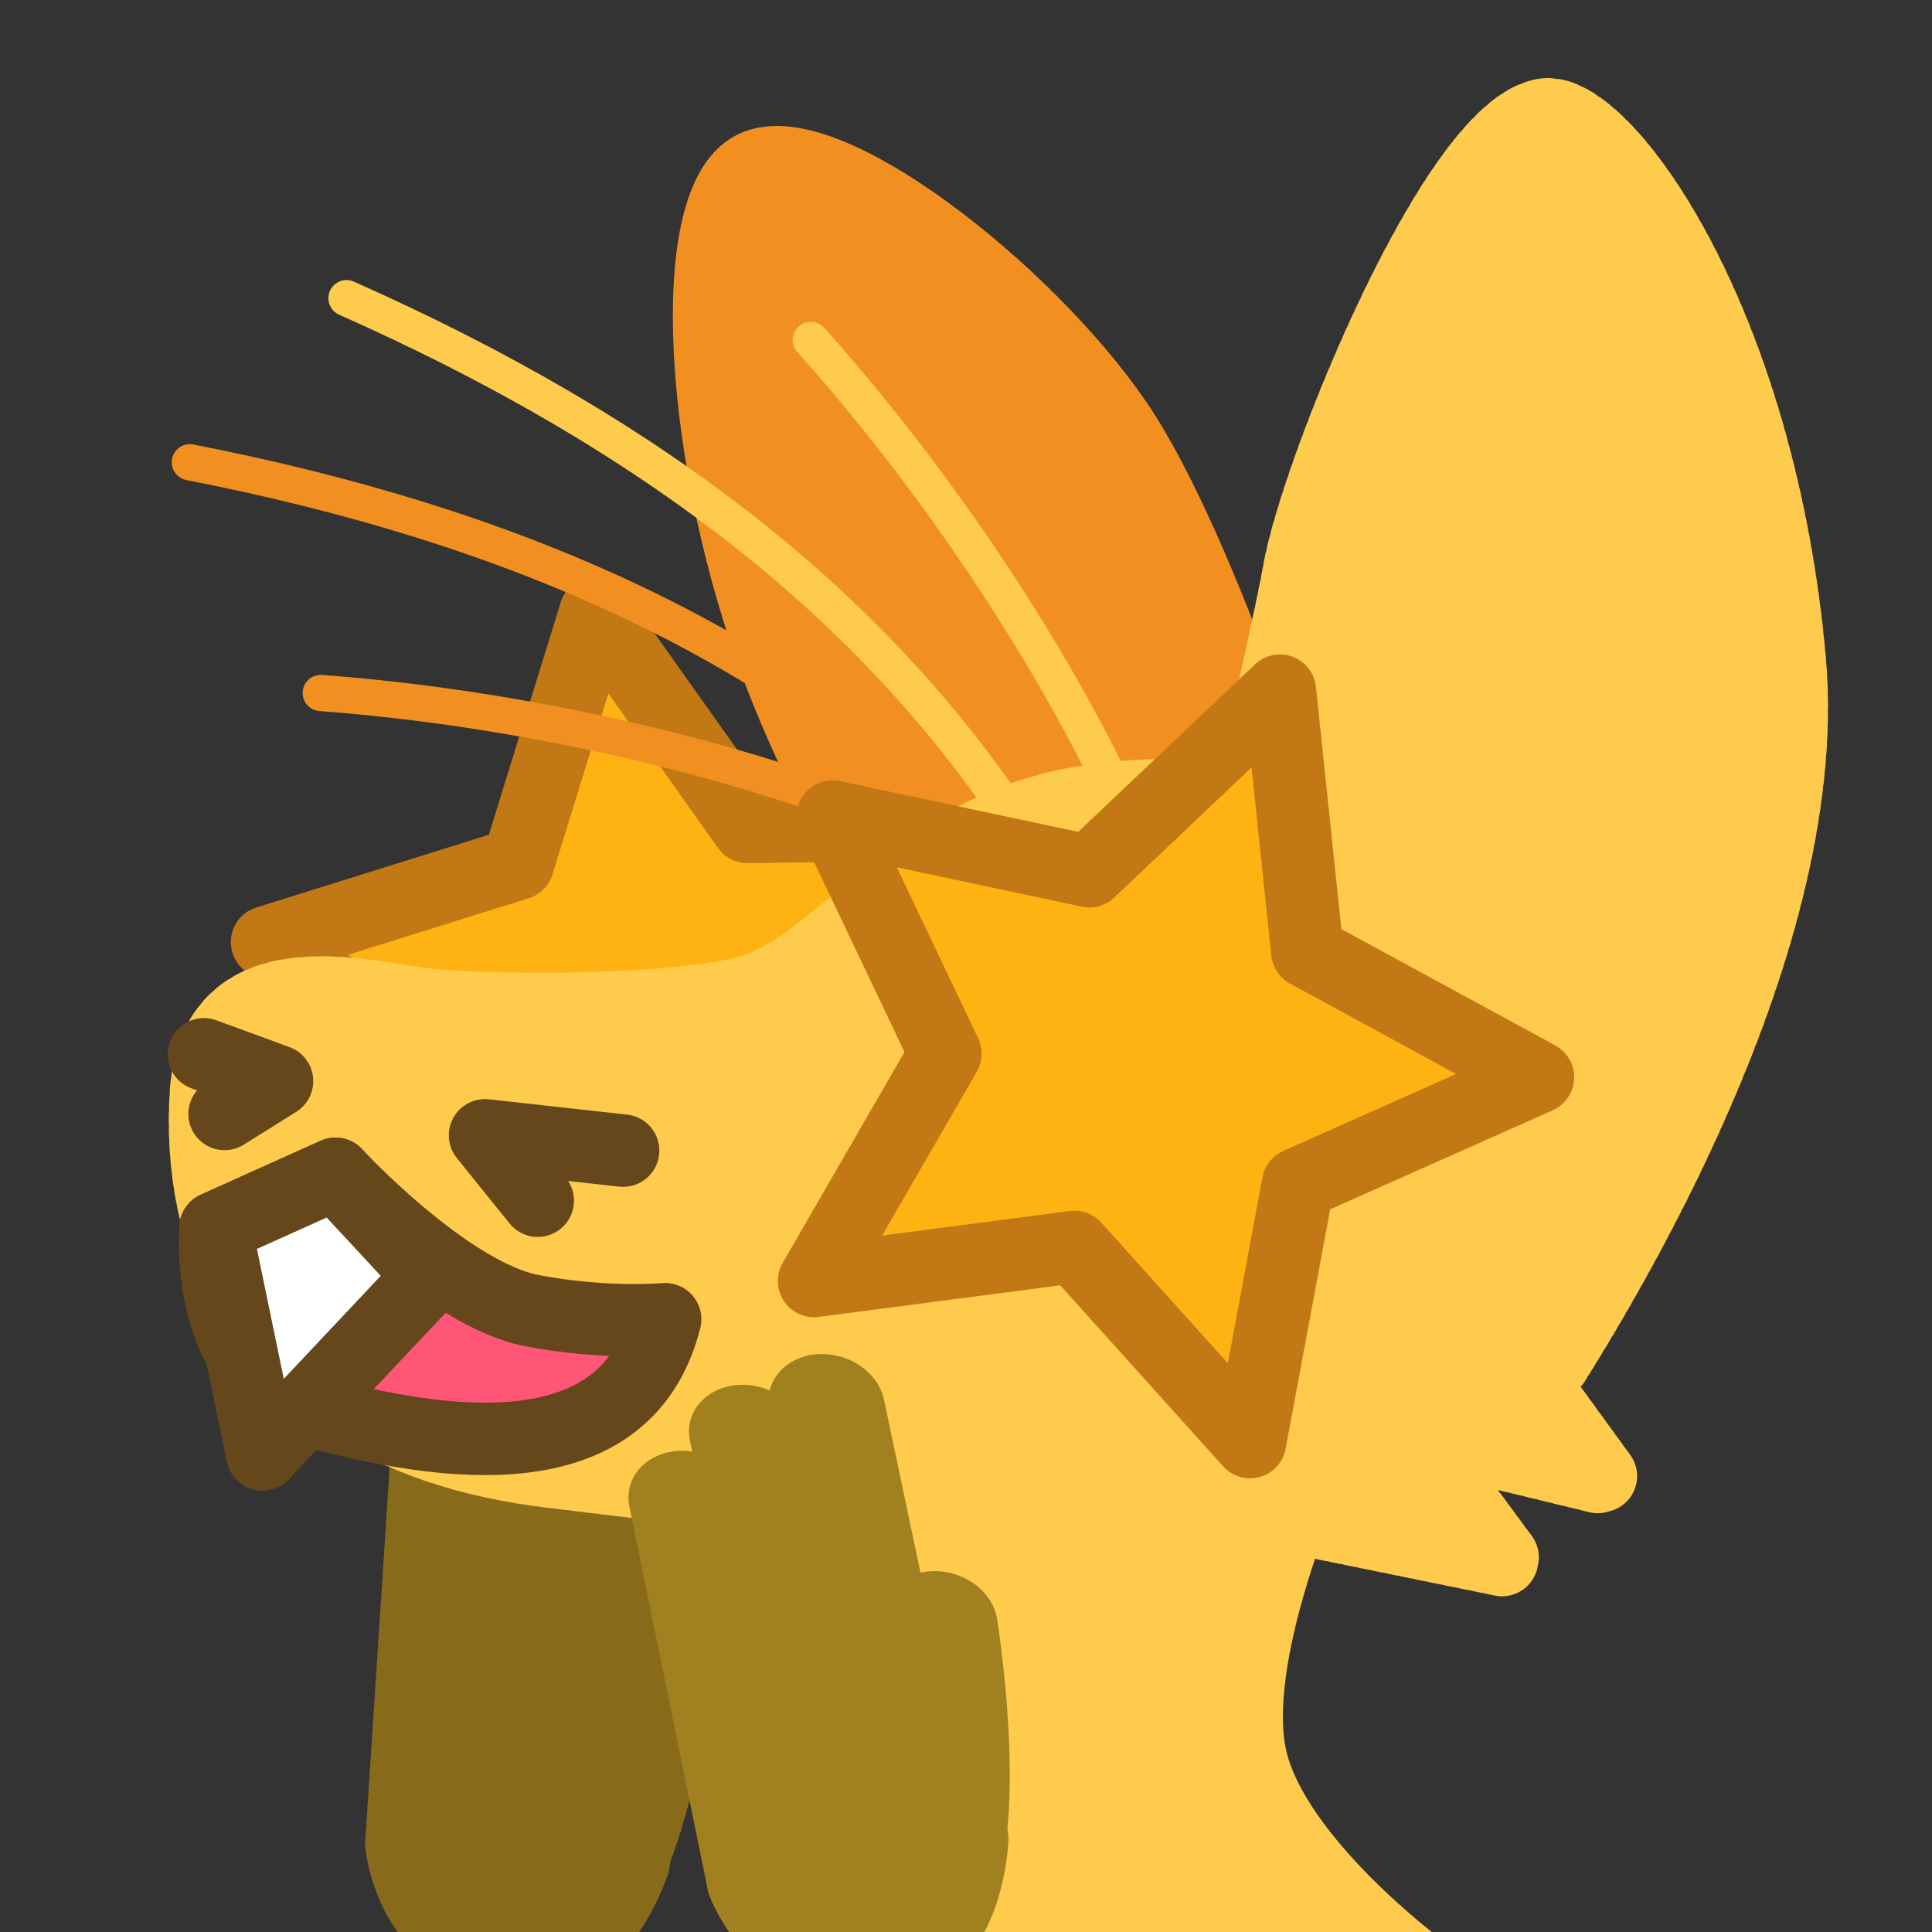 <?xml version="1.0" encoding="UTF-8" standalone="no"?>
<!-- Created with Inkscape (http://www.inkscape.org/) -->

<svg
   version="1.1"
   id="svg824"
   width="1706.667"
   height="1706.667"
   viewBox="0 0 1706.667 1706.667"
   sodipodi:docname="ying_starstruck.svg"
   inkscape:version="1.1 (c68e22c387, 2021-05-23)"
   inkscape:export-filename="D:\Pictures\yingmotes\ying_aww.png"
   inkscape:export-xdpi="72"
   inkscape:export-ydpi="72"
   xmlns:inkscape="http://www.inkscape.org/namespaces/inkscape"
   xmlns:sodipodi="http://sodipodi.sourceforge.net/DTD/sodipodi-0.dtd"
   xmlns="http://www.w3.org/2000/svg"
   xmlns:svg="http://www.w3.org/2000/svg">
  <rect x="0" y="0" width="1706.667" height="1706.667" fill="#333333" stroke="none"/>
  <defs
     id="defs828" />
  <sodipodi:namedview
     id="namedview826"
     pagecolor="#ffffff"
     bordercolor="#666666"
     borderopacity="1.0"
     inkscape:pageshadow="2"
     inkscape:pageopacity="0.0"
     inkscape:pagecheckerboard="0"
     showgrid="false"
     inkscape:zoom="0.45292965"
     inkscape:cx="702.09578"
     inkscape:cy="932.81594"
     inkscape:window-width="1920"
     inkscape:window-height="1001"
     inkscape:window-x="-9"
     inkscape:window-y="-9"
     inkscape:window-maximized="1"
     inkscape:current-layer="g12988" />
  <g
     id="layer1"
     inkscape:label="Ying"
     style="display:inline"
     inkscape:groupmode="layer">
    <g
       id="g11101"
       transform="rotate(10.597,1621.688,278.018)">
      <g
         id="g11065"
         inkscape:label="hand"
         transform="matrix(-0.215,-1.026,-1.142,0.087,2510.734,1773.398)"
         style="display:inline;fill:none;fill-opacity:1;stroke:#888800;stroke-width:0.917;stroke-opacity:1">
        <path
           style="fill:none;fill-opacity:1;stroke:#a18020;stroke-width:88.011;stroke-linecap:round;stroke-linejoin:round;stroke-miterlimit:4;stroke-dasharray:none;stroke-opacity:1;paint-order:fill markers stroke;stop-color:#000000"
           d="m 268.045,1433.432 c 0,0 -238.727,27.914 -243.75,94.117"
           id="path11055"
           sodipodi:nodetypes="cc" />
        <path
           style="fill:none;fill-opacity:1;stroke:#a18020;stroke-width:88.011;stroke-linecap:round;stroke-linejoin:round;stroke-miterlimit:4;stroke-dasharray:none;stroke-opacity:1;paint-order:fill markers stroke;stop-color:#000000"
           d="M 465.365,1469.399 89.494,1497.152"
           id="path11057"
           sodipodi:nodetypes="cc" />
        <path
           style="fill:none;fill-opacity:1;stroke:#a18020;stroke-width:88.011;stroke-linecap:round;stroke-linejoin:round;stroke-miterlimit:4;stroke-dasharray:none;stroke-opacity:1;paint-order:fill markers stroke;stop-color:#000000"
           d="M 83.585,1562.01 450.178,1535.475"
           id="path11059"
           sodipodi:nodetypes="cc" />
        <path
           style="fill:none;fill-opacity:1;stroke:#a18020;stroke-width:88.011;stroke-linecap:round;stroke-linejoin:round;stroke-miterlimit:4;stroke-dasharray:none;stroke-opacity:1;paint-order:fill markers stroke;stop-color:#000000"
           d="M 71.289,1621.58 402.782,1595.265"
           id="path11061"
           sodipodi:nodetypes="cc" />
        <path
           style="fill:none;fill-opacity:1;stroke:#a18020;stroke-width:88.011;stroke-linecap:round;stroke-linejoin:round;stroke-miterlimit:4;stroke-dasharray:none;stroke-opacity:1;paint-order:fill markers stroke;stop-color:#000000"
           d="m 87.398,1472.657 c 0,0 -91.72,27.701 -88.28,86.167 C 2.558,1617.291 71.289,1621.58 71.289,1621.58 l 16.109,-148.923"
           id="path11063" />
      </g>
      <g
         id="layer2-2"
         inkscape:label="hand"
         transform="matrix(-0.215,-1.026,-1.142,0.087,2510.734,1773.398)"
         style="display:inline;opacity:0.161;fill:none;fill-opacity:1;stroke:#000000;stroke-width:0.917;stroke-opacity:1">
        <path
           style="fill:none;fill-opacity:1;stroke:#000000;stroke-width:88.011;stroke-linecap:round;stroke-linejoin:round;stroke-miterlimit:4;stroke-dasharray:none;stroke-opacity:1;paint-order:fill markers stroke;stop-color:#000000"
           d="m 268.045,1433.432 c 0,0 -238.727,27.914 -243.75,94.117"
           id="path15392-7"
           sodipodi:nodetypes="cc" />
        <path
           style="fill:none;fill-opacity:1;stroke:#000000;stroke-width:88.011;stroke-linecap:round;stroke-linejoin:round;stroke-miterlimit:4;stroke-dasharray:none;stroke-opacity:1;paint-order:fill markers stroke;stop-color:#000000"
           d="M 465.365,1469.399 89.494,1497.152"
           id="path20257-7"
           sodipodi:nodetypes="cc" />
        <path
           style="fill:none;fill-opacity:1;stroke:#000000;stroke-width:88.011;stroke-linecap:round;stroke-linejoin:round;stroke-miterlimit:4;stroke-dasharray:none;stroke-opacity:1;paint-order:fill markers stroke;stop-color:#000000"
           d="M 83.585,1562.01 450.178,1535.475"
           id="path20259-0"
           sodipodi:nodetypes="cc" />
        <path
           style="fill:none;fill-opacity:1;stroke:#000000;stroke-width:88.011;stroke-linecap:round;stroke-linejoin:round;stroke-miterlimit:4;stroke-dasharray:none;stroke-opacity:1;paint-order:fill markers stroke;stop-color:#000000"
           d="M 71.289,1621.58 402.782,1595.265"
           id="path20261-9"
           sodipodi:nodetypes="cc" />
        <path
           style="fill:none;fill-opacity:1;stroke:#000000;stroke-width:88.011;stroke-linecap:round;stroke-linejoin:round;stroke-miterlimit:4;stroke-dasharray:none;stroke-opacity:1;paint-order:fill markers stroke;stop-color:#000000"
           d="m 87.398,1472.657 c 0,0 -91.72,27.701 -88.28,86.167 C 2.558,1617.291 71.289,1621.58 71.289,1621.58 l 16.109,-148.923"
           id="path20376-5" />
      </g>
    </g>
    <path
       style="display:none;fill:#123456;stroke:#123456;stroke-width:64;stroke-linecap:round;stroke-linejoin:round;-inkscape-stroke:none;paint-order:fill markers stroke;stop-color:#000000"
       d="m 1298.031,866.84 c 70.798,131.454 185.382,239.025 198.706,401.828 -29.438,-19.135 -55.932,-14.719 -79.483,13.247 91.022,54.7 58.514,175.917 81.69,267.15 l -99.353,6.624 c 66.759,58.919 81.773,128.186 90.522,198.706 l -494.507,2.208 c -24.38,-41.481 23.115,-208.563 66.236,-227.044 0,0 3.379,-20.015 -75.353,-9.455 C 1015.23,1272.832 1172.184,1097.928 1298.031,866.84 Z"
       id="path3091"
       sodipodi:nodetypes="cccccccccc"
       inkscape:label="mane" />
    <path
       style="display:inline;fill:#ffcb4c;fill-opacity:1;stroke:#ffcb4c;stroke-width:64;stroke-linecap:round;stroke-linejoin:round;stroke-miterlimit:4;stroke-dasharray:none;stroke-dashoffset:0;stroke-opacity:1;paint-order:fill markers stroke;stop-color:#000000"
       d="m 848.093,1340.63 -64.785,239.508 62.822,-25.521 -51.043,200.244 459.384,-15.705 c 0,0 -127.607,-94.233 -149.202,-184.539 -21.595,-90.306 51.043,-253.25 51.043,-253.25 z"
       id="path3340"
       inkscape:label="neck" />
    <g
       id="g12988"
       inkscape:label="head"
       transform="rotate(14.603,1184.524,1441.862)">
      <path
         sodipodi:type="star"
         style="display:inline;fill:#ffb312;fill-opacity:1;stroke:#c27814;stroke-width:88.819;stroke-linecap:round;stroke-linejoin:round;stroke-miterlimit:4;stroke-dasharray:none;stroke-opacity:1;paint-order:fill markers stroke;stop-color:#000000"
         id="path1451-6"
         inkscape:flatsided="false"
         sodipodi:sides="5"
         sodipodi:cx="-440.25403"
         sodipodi:cy="409.03036"
         sodipodi:r1="484.78238"
         sodipodi:r2="242.39119"
         sodipodi:arg1="1.1388384"
         sodipodi:arg2="1.7671569"
         inkscape:rounded="0"
         inkscape:randomized="0"
         transform="matrix(0.591,-0.413,0.413,0.591,551.921,632.8)"
         inkscape:transform-center-x="95.380519"
         inkscape:transform-center-y="42.861471"
         d="M -237.3,849.284 -487.545,646.764 -796.244,738.097 -680.965,437.518 -863.222,172.151 -541.731,188.903 -345.672,-66.436 -262.259,244.497 41.169,352.056 -228.77,527.47 Z" />
      <path
         style="display:inline;fill:none;fill-opacity:1;stroke:#f19020;stroke-width:32;stroke-linecap:round;stroke-linejoin:round;stroke-miterlimit:4;stroke-dasharray:none;stroke-dashoffset:0;stroke-opacity:1;paint-order:fill markers stroke;stop-color:#000000"
         d="M 103.271,866.183 C 272.883,835.225 469.302,827.789 628.475,850.315"
         id="path6280-0-6"
         sodipodi:nodetypes="cc"
         inkscape:label="eyelash left small"
         inkscape:transform-center-x="245.38549"
         inkscape:transform-center-y="-81.939857" />
      <path
         style="display:inline;fill:none;fill-opacity:1;stroke:#f19020;stroke-width:32;stroke-linecap:round;stroke-linejoin:round;stroke-miterlimit:4;stroke-dasharray:none;stroke-dashoffset:0;stroke-opacity:1;paint-order:fill markers stroke;stop-color:#000000"
         d="M -60.019,698.1 C 224.374,680.404 491.027,717.876 723.277,862.335"
         id="path6280-3"
         sodipodi:nodetypes="cc"
         inkscape:label="eyelash left big"
         inkscape:transform-center-x="309.88345"
         inkscape:transform-center-y="-210.71201" />
      <path
         style="opacity:1;fill:#f19020;fill-opacity:1;stroke:#f19020;stroke-width:64;stroke-linecap:round;stroke-miterlimit:4;stroke-dasharray:none;stroke-dashoffset:0;stroke-opacity:1;paint-order:fill markers stroke;stop-color:#000000"
         d="m 739.939,1002.403 c 0,0 -141.892,-106.207 -248.248,-254.799 C 374.69,584.139 304.348,365.417 355.974,320.265 c 51.626,-45.152 258.799,43.604 366.215,136.516 107.417,92.913 267.882,356.597 267.882,356.597 z"
         id="path1640"
         inkscape:label="left ear"
         sodipodi:nodetypes="cssscc"
         inkscape:transform-center-x="55.93538"
         inkscape:transform-center-y="-307.15733" />
      <path
         id="path1148"
         style="display:inline;opacity:1;fill:#ffcb4c;stroke:#ffcb4c;stroke-width:64;stroke-linecap:round;stroke-linejoin:round;stroke-miterlimit:4;stroke-dasharray:6.4, 6.4;stroke-dashoffset:0;stroke-opacity:1;paint-order:fill markers stroke;stop-color:#000000"
         inkscape:label="head"
         d="m 1300.481,1152.924 c 0,0 -0.108,-10.821 -0.951,-28.418 -0.422,-8.799 -1.026,-19.291 -1.895,-30.973 -0.869,-11.681 -2,-24.552 -3.473,-38.105 -1.473,-13.553 -3.289,-27.788 -5.523,-42.201 -2.235,-14.413 -4.889,-29.005 -8.043,-43.268 -1.577,-7.131 -3.279,-14.182 -5.115,-21.086 -1.836,-6.904 -3.807,-13.662 -5.922,-20.213 -2.115,-6.551 -4.373,-12.892 -6.787,-18.963 -2.414,-6.071 -4.983,-11.87 -7.715,-17.334 -2.732,-5.464 -5.935,-10.786 -9.539,-15.961 -3.604,-5.175 -7.611,-10.205 -11.949,-15.084 -4.338,-4.879 -9.007,-9.609 -13.94,-14.186 -4.932,-4.576 -10.126,-8.999 -15.514,-13.266 -5.387,-4.266 -10.967,-8.375 -16.67,-12.324 -5.703,-3.949 -11.53,-7.738 -17.41,-11.363 -11.761,-7.251 -23.737,-13.847 -35.371,-19.76 -11.634,-5.913 -22.926,-11.142 -33.32,-15.66 -10.395,-4.519 -19.891,-8.326 -27.934,-11.395 -16.085,-6.137 -26.354,-9.318 -26.354,-9.318 -106.831,-15.988 -232.175,6.969 -312.625,60.014 -101.267,66.77 -136.887,176.629 -198.707,211.955 -61.82,35.325 -225.2,77.273 -280.396,83.897 -55.196,6.623 -183.25,6.625 -161.172,123.641 22.078,117.016 112.599,282.605 377.541,247.279 264.942,-35.326 313.515,-44.157 536.508,-88.314 22.897,-4.534 53.848,-18.32 86.828,-36.947 l 213.871,-11.428 -92.926,-75.256 c 5.358,-4.84 10.6,-9.718 15.633,-14.637 l 142.076,-2.375 -84.881,-69.668 c 3.481,-6.554 6.481,-13.021 8.627,-19.307 1.052,-3.082 2.033,-6.627 3.047,-9.977 z" />
      <path
         style="display:none;fill:#123456;stroke:#123456;stroke-width:64;stroke-linecap:round;stroke-linejoin:round;-inkscape-stroke:none;paint-order:fill markers stroke;stop-color:#000000"
         d="M 880.931,744.045 C 763.916,771.643 622.613,916.257 622.613,916.257 620.953,833.211 611.28,749.437 735.213,677.809 c -124.695,-7.457 -249.288,-15.117 -408.452,46.365 0,0 303.226,-263.622 490.142,-280.397 172.212,-15.455 264.942,37.533 264.942,37.533 -0.192,-45.683 -31.458,-88.259 -90.522,-128.055 0,0 295.852,97.145 333.385,194.291 37.533,97.145 28.702,167.796 28.702,167.796 l -243.752,34.923 c 0,0 -111.711,-33.819 -228.727,-6.221 z"
         id="path1637"
         sodipodi:nodetypes="zcccsccsccz"
         inkscape:label="top hair" />
      <path
         id="path13483"
         style="display:inline;opacity:1;fill:#ffcb4c;stroke:#ffcb4c;stroke-width:64;stroke-linecap:round;stroke-linejoin:round;stroke-miterlimit:4;stroke-dasharray:6.4, 6.4;stroke-dashoffset:0;stroke-opacity:1;paint-order:fill markers stroke;stop-color:#000000"
         inkscape:label="right ear"
         d="M 1021.023,98.946 C 947.325,128.714 905.374,452.889 912.232,542.923 c 6.106,80.161 9.203,286.927 10.029,345.543 0,0 10.713,-0.896 27.925,-1.23 8.606,-0.167 18.838,-0.193 30.168,0.104 11.33,0.297 23.759,0.916 36.76,2.041 13.002,1.125 26.577,2.756 40.197,5.075 6.81,1.159 13.632,2.49 20.399,4.016 6.767,1.526 13.479,3.246 20.072,5.184 6.593,1.938 13.066,4.094 19.353,6.49 6.287,2.396 12.388,5.033 18.238,7.933 5.849,2.9 11.448,6.062 16.729,9.511 5.28,3.449 10.243,7.184 14.823,11.227 4.58,4.043 9.133,8.458 13.645,13.183 4.512,4.725 8.981,9.759 13.395,15.041 4.415,5.282 8.773,10.81 13.061,16.524 4.288,5.714 8.507,11.614 12.64,17.636 8.266,12.044 16.192,24.579 23.662,37.106 7.47,12.527 14.485,25.046 20.927,37.061 6.441,12.015 12.311,23.526 17.491,34.032 5.18,10.506 9.67,20.009 13.356,28.009 7.373,16.001 11.525,25.993 11.525,25.993 45.794,-145.255 120.427,-442.297 45.004,-652.709 C 1248.368,222.612 1068.815,79.642 1021.023,98.946 Z"
         inkscape:transform-center-x="-115.72816"
         inkscape:transform-center-y="-279.95864" />
      <g
         id="g13003"
         inkscape:label="face">
        <path
           style="opacity:1;fill:none;fill-opacity:1;stroke:#65471b;stroke-width:64;stroke-linecap:round;stroke-linejoin:round;stroke-miterlimit:4;stroke-dasharray:none;stroke-dashoffset:0;stroke-opacity:1;paint-order:fill markers stroke;stop-color:#000000"
           d="m 83.898,1201.07 68.443,6.623 -37.533,39.741"
           id="path2163"
           inkscape:label="left nostril" />
        <path
           style="opacity:1;fill:none;fill-opacity:1;stroke:#65471b;stroke-width:64;stroke-linecap:round;stroke-linejoin:round;stroke-miterlimit:4;stroke-dasharray:none;stroke-dashoffset:0;stroke-opacity:1;paint-order:fill markers stroke;stop-color:#000000"
           d="m 401.828,1251.85 -59.612,-44.157 121.432,-17.663"
           id="path2198"
           inkscape:label="right nostril" />
        <path
           style="opacity:1;fill:#ff5678;fill-opacity:1;stroke:#65471b;stroke-width:64;stroke-linecap:round;stroke-linejoin:round;stroke-miterlimit:4;stroke-dasharray:none;stroke-dashoffset:0;stroke-opacity:1;paint-order:fill markers stroke;stop-color:#000000"
           d="m 132.471,1346.787 c 0,0 23.254,140.626 138.81,135.379 148.048,-0.486 266.71,-36.024 265.869,-157.363 0,0 -49.503,17.9 -115.739,22.316 -76.058,5.071 -198.419,-73.19 -198.419,-73.19 l -90.522,72.859"
           id="path2200"
           sodipodi:nodetypes="ccsccc"
           inkscape:label="mouf" />
        <path
           style="opacity:1;fill:#ffffff;fill-opacity:1;stroke:#65471b;stroke-width:64;stroke-linecap:round;stroke-linejoin:round;stroke-miterlimit:4;stroke-dasharray:none;stroke-dashoffset:0;stroke-opacity:1;paint-order:fill markers stroke;stop-color:#000000"
           d="m 222.993,1530.039 -90.522,-183.251 90.522,-72.859 103.769,66.235 z"
           id="path2202"
           sodipodi:nodetypes="ccccc"
           inkscape:label="toof" />
      </g>
      <path
         style="opacity:1;fill:none;fill-opacity:1;stroke:#ffcb4c;stroke-width:32;stroke-linecap:round;stroke-linejoin:round;stroke-miterlimit:4;stroke-dasharray:none;stroke-dashoffset:0;stroke-opacity:1;paint-order:fill markers stroke;stop-color:#000000"
         d="M 37.363,522.927 C 318.518,569.239 570.051,665.358 764.14,858.07"
         id="path6280"
         sodipodi:nodetypes="cc"
         inkscape:label="eyelash right big"
         inkscape:transform-center-x="267.61085"
         inkscape:transform-center-y="-229.36148" />
      <path
         style="display:inline;fill:none;fill-opacity:1;stroke:#ffcb4c;stroke-width:32;stroke-linecap:round;stroke-linejoin:round;stroke-miterlimit:4;stroke-dasharray:none;stroke-dashoffset:0;stroke-opacity:1;paint-order:fill markers stroke;stop-color:#000000"
         d="m 443.562,455.237 c 143.645,95.355 290.283,226.248 389.31,352.886"
         id="path6280-0"
         sodipodi:nodetypes="cc"
         inkscape:label="eyelash right small"
         inkscape:transform-center-x="102.87503"
         inkscape:transform-center-y="-203.97091" />
      <path
         style="display:inline;fill:#ffffff;fill-opacity:1;stroke:#65471b;stroke-width:64;stroke-linecap:round;stroke-linejoin:round;stroke-miterlimit:4;stroke-dasharray:none;stroke-dashoffset:0;stroke-opacity:1;paint-order:fill markers stroke;stop-color:#000000"
         d="m 222.993,1530.039 -90.522,-183.251 90.522,-72.859 103.769,66.235 z"
         id="path2202-8"
         sodipodi:nodetypes="ccccc"
         inkscape:label="toof" />
      <g
         id="layer2"
         inkscape:label="hand"
         transform="matrix(-0.542,-0.897,-1.049,0.459,2487.951,1105.031)"
         style="display:inline;fill:none;fill-opacity:1;stroke:#888800;stroke-width:0.917;stroke-opacity:1">
        <path
           style="fill:none;fill-opacity:1;stroke:#a18020;stroke-width:88.011;stroke-linecap:round;stroke-linejoin:round;stroke-miterlimit:4;stroke-dasharray:none;stroke-opacity:1;paint-order:fill markers stroke;stop-color:#000000"
           d="m 268.045,1433.432 c 0,0 -238.727,27.914 -243.75,94.117"
           id="path15392"
           sodipodi:nodetypes="cc" />
        <path
           style="fill:none;fill-opacity:1;stroke:#a18020;stroke-width:88.011;stroke-linecap:round;stroke-linejoin:round;stroke-miterlimit:4;stroke-dasharray:none;stroke-opacity:1;paint-order:fill markers stroke;stop-color:#000000"
           d="M 465.365,1469.399 89.494,1497.152"
           id="path20257"
           sodipodi:nodetypes="cc" />
        <path
           style="fill:none;fill-opacity:1;stroke:#a18020;stroke-width:88.011;stroke-linecap:round;stroke-linejoin:round;stroke-miterlimit:4;stroke-dasharray:none;stroke-opacity:1;paint-order:fill markers stroke;stop-color:#000000"
           d="M 83.585,1562.01 450.178,1535.475"
           id="path20259"
           sodipodi:nodetypes="cc" />
        <path
           style="fill:none;fill-opacity:1;stroke:#a18020;stroke-width:88.011;stroke-linecap:round;stroke-linejoin:round;stroke-miterlimit:4;stroke-dasharray:none;stroke-opacity:1;paint-order:fill markers stroke;stop-color:#000000"
           d="M 71.289,1621.58 402.782,1595.265"
           id="path20261"
           sodipodi:nodetypes="cc" />
        <path
           style="fill:none;fill-opacity:1;stroke:#a18020;stroke-width:88.011;stroke-linecap:round;stroke-linejoin:round;stroke-miterlimit:4;stroke-dasharray:none;stroke-opacity:1;paint-order:fill markers stroke;stop-color:#000000"
           d="m 87.398,1472.657 c 0,0 -91.72,27.701 -88.28,86.167 C 2.558,1617.291 71.289,1621.58 71.289,1621.58 l 16.109,-148.923"
           id="path20376" />
      </g>
      <path
         sodipodi:type="star"
         style="fill:#ffb312;fill-opacity:1;stroke:#c27814;stroke-width:88.819;stroke-linecap:round;stroke-linejoin:round;stroke-miterlimit:4;stroke-dasharray:none;stroke-opacity:1;paint-order:fill markers stroke;stop-color:#000000"
         id="path1451"
         inkscape:flatsided="false"
         sodipodi:sides="5"
         sodipodi:cx="-440.25403"
         sodipodi:cy="409.03036"
         sodipodi:r1="484.78238"
         sodipodi:r2="242.39119"
         sodipodi:arg1="1.1388384"
         sodipodi:arg2="1.7671569"
         inkscape:rounded="0"
         inkscape:randomized="0"
         d="M -237.3,849.284 -487.545,646.764 -796.244,738.097 -680.965,437.518 -863.222,172.151 -541.731,188.903 -345.672,-66.436 -262.259,244.497 41.169,352.056 -228.77,527.47 Z"
         transform="matrix(0.717,-0.07,0.07,0.717,1175.167,673.998)"
         inkscape:transform-center-x="68.278037"
         inkscape:transform-center-y="17.833957" />
    </g>
  </g>
</svg>
